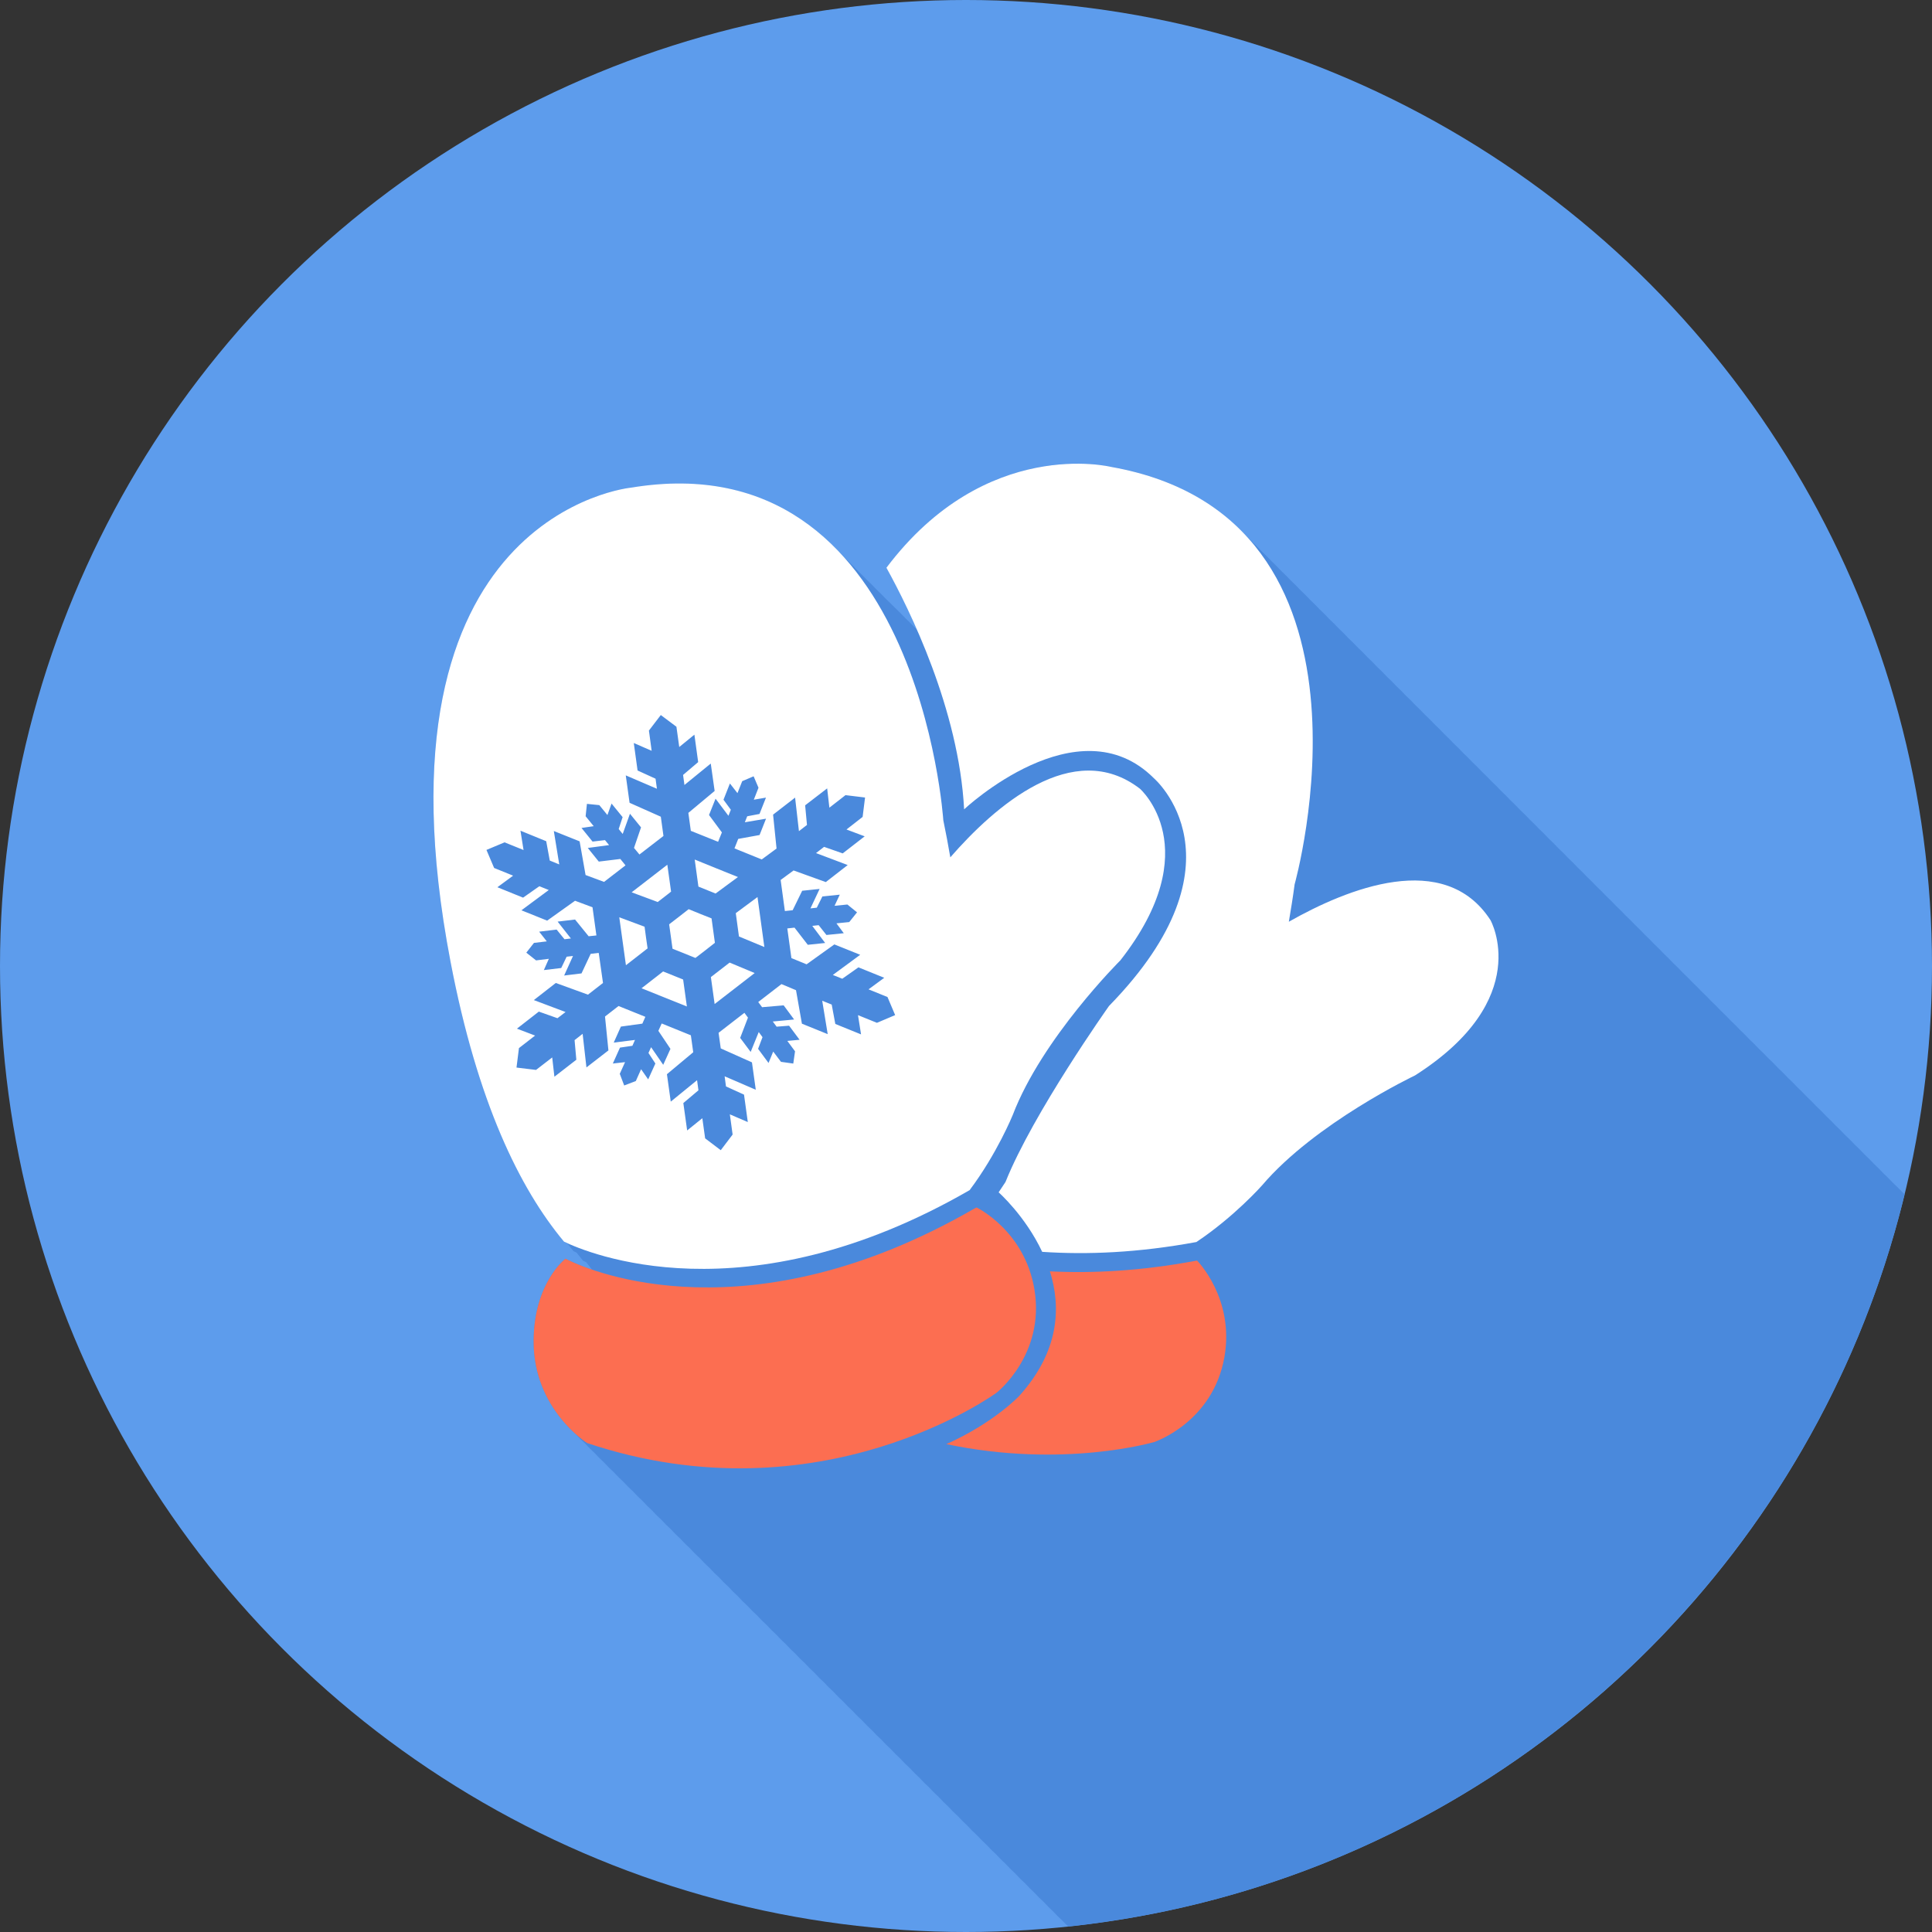 <?xml version="1.0" encoding="utf-8"?>
<!-- Generator: Adobe Illustrator 17.1.0, SVG Export Plug-In . SVG Version: 6.00 Build 0)  -->
<!DOCTYPE svg PUBLIC "-//W3C//DTD SVG 1.1//EN" "http://www.w3.org/Graphics/SVG/1.1/DTD/svg11.dtd">
<svg version="1.1" id="gloves" xmlns="http://www.w3.org/2000/svg" xmlns:xlink="http://www.w3.org/1999/xlink" x="0px" y="0px"
	 viewBox="0 0 100 100" enable-background="new 0 0 100 100" xml:space="preserve">
<rect x="0" y="0" width="100" height="100" fill="#333333" stroke="none"/>
<circle id="gloves-label" fill="#5D9CEC" cx="50" cy="50" r="50"/>
<g id="gloves-shadow">
	<path fill="#4A89DC" d="M97.982,61.227c-0.162-0.168-0.322-0.338-0.497-0.497c-0.16-0.167-0.319-0.334-0.492-0.492
		c-0.161-0.168-0.321-0.337-0.497-0.497c-0.16-0.166-0.317-0.333-0.49-0.491c-0.162-0.169-0.324-0.339-0.5-0.499
		c-0.16-0.166-0.318-0.333-0.491-0.491c-0.161-0.167-0.32-0.336-0.495-0.495c-0.16-0.168-0.32-0.336-0.495-0.495
		c-0.161-0.167-0.319-0.335-0.493-0.493c-0.161-0.168-0.32-0.336-0.494-0.495c-0.162-0.168-0.322-0.337-0.496-0.496
		c-0.161-0.167-0.32-0.335-0.494-0.493c-0.16-0.167-0.318-0.334-0.492-0.492c-0.162-0.17-0.324-0.34-0.5-0.5
		c-0.158-0.165-0.316-0.331-0.488-0.488c-0.162-0.169-0.324-0.339-0.5-0.5c-0.16-0.166-0.318-0.333-0.491-0.491
		c-0.161-0.167-0.32-0.335-0.495-0.495c-0.16-0.168-0.32-0.336-0.495-0.495c-0.161-0.167-0.319-0.335-0.494-0.494
		c-0.161-0.167-0.319-0.336-0.493-0.494c-0.162-0.168-0.322-0.337-0.498-0.497c-0.159-0.166-0.316-0.333-0.49-0.491
		c-0.161-0.168-0.322-0.337-0.496-0.497c-0.162-0.168-0.322-0.336-0.497-0.496
		c-0.159-0.166-0.317-0.333-0.49-0.491c-0.161-0.168-0.322-0.338-0.497-0.498c-0.161-0.167-0.32-0.335-0.494-0.493
		c-0.16-0.167-0.32-0.335-0.494-0.494c-0.161-0.168-0.321-0.337-0.496-0.496c-0.16-0.167-0.318-0.334-0.492-0.492
		c-0.162-0.168-0.322-0.337-0.496-0.497c-0.16-0.167-0.32-0.335-0.493-0.493
		c-0.161-0.168-0.32-0.336-0.495-0.495c-0.16-0.168-0.32-0.336-0.496-0.496c-0.16-0.167-0.318-0.335-0.493-0.494
		c-0.161-0.167-0.319-0.336-0.495-0.494c-0.16-0.168-0.32-0.336-0.494-0.496c-0.16-0.167-0.32-0.335-0.494-0.493
		c-0.16-0.168-0.32-0.336-0.496-0.496c-0.16-0.167-0.318-0.334-0.492-0.493
		c-0.16-0.168-0.32-0.336-0.494-0.495c-0.162-0.168-0.322-0.336-0.496-0.496
		c-0.161-0.167-0.32-0.335-0.496-0.495c-0.159-0.167-0.318-0.335-0.492-0.493
		c-0.16-0.167-0.32-0.336-0.494-0.495c-0.162-0.168-0.322-0.336-0.496-0.496
		c-0.16-0.167-0.318-0.335-0.492-0.493c-0.162-0.167-0.321-0.336-0.496-0.496
		c-0.16-0.167-0.32-0.335-0.494-0.494c-0.16-0.168-0.32-0.335-0.494-0.494
		c-0.16-0.168-0.32-0.336-0.494-0.494c-0.162-0.168-0.322-0.337-0.497-0.497
		c-0.16-0.167-0.319-0.334-0.493-0.493c-0.16-0.167-0.318-0.335-0.492-0.493
		c-0.162-0.168-0.322-0.338-0.498-0.498c-0.16-0.167-0.32-0.335-0.494-0.493
		c-0.16-0.168-0.32-0.336-0.494-0.496c-0.16-0.167-0.319-0.334-0.493-0.493c-0.161-0.167-0.319-0.335-0.494-0.494
		c-0.161-0.168-0.321-0.337-0.497-0.497c-0.16-0.167-0.318-0.334-0.49-0.492c-0.162-0.168-0.322-0.337-0.498-0.497
		c-0.16-0.167-0.32-0.335-0.494-0.494c-0.16-0.168-0.32-0.336-0.494-0.495
		c-0.16-0.167-0.318-0.334-0.492-0.492c-0.162-0.169-0.324-0.339-0.5-0.499c-0.159-0.166-0.316-0.332-0.488-0.489
		c-1.57-1.635-3.768-2.889-6.845-3.435c0,0-6.483-1.615-11.632,5.219c0.414,0.75,0.99,1.862,1.577,3.202
		c-0.039-0.037-0.082-0.07-0.121-0.107c-0.161-0.168-0.323-0.335-0.493-0.494
		c-0.163-0.17-0.328-0.339-0.5-0.5C46.184,31.321,46.023,31.157,45.856,31c-0.163-0.17-0.328-0.338-0.5-0.5
		c-0.16-0.167-0.321-0.333-0.491-0.491c-0.163-0.17-0.328-0.338-0.5-0.5c-0.159-0.166-0.319-0.33-0.488-0.488
		c-0.163-0.17-0.327-0.338-0.499-0.499c-2.388-2.497-5.804-4.093-10.701-3.284c0,0-13.813,1.301-9.355,24.556
		c1.388,7.249,3.571,11.721,5.869,14.472c0.043,0.021,0.097,0.047,0.158,0.074
		c0.112,0.144,0.224,0.286,0.336,0.421c0.043,0.021,0.097,0.046,0.158,0.074c0.112,0.143,0.224,0.285,0.336,0.42
		c0.043,0.021,0.097,0.046,0.158,0.074c0.103,0.132,0.206,0.263,0.31,0.388c-0.602-0.205-1.017-0.391-1.218-0.488
		c-0.097-0.051-0.159-0.079-0.159-0.079s-1.641,1.242-1.651,4.269c-0.007,2.471,1.349,4.062,2.165,4.797
		c0.176,0.195,0.344,0.359,0.495,0.495c0.176,0.195,0.344,0.36,0.496,0.495c0.176,0.195,0.344,0.359,0.494,0.495
		c0.176,0.194,0.343,0.357,0.493,0.493c0.177,0.195,0.345,0.359,0.497,0.496c0.175,0.193,0.342,0.357,0.493,0.493
		c0.176,0.194,0.344,0.359,0.495,0.495c0.176,0.194,0.343,0.358,0.494,0.494c0.176,0.194,0.343,0.358,0.494,0.494
		c0.177,0.195,0.346,0.36,0.497,0.496c0.176,0.195,0.343,0.358,0.494,0.494c0.175,0.193,0.343,0.357,0.494,0.494
		c0.175,0.193,0.343,0.357,0.494,0.494c0.176,0.194,0.344,0.359,0.495,0.495c0.176,0.194,0.344,0.358,0.494,0.493
		c0.176,0.195,0.345,0.36,0.496,0.496c0.174,0.193,0.341,0.355,0.49,0.49c0.178,0.197,0.347,0.363,0.499,0.5
		c0.176,0.193,0.343,0.357,0.494,0.493c0.176,0.194,0.344,0.358,0.495,0.494c0.175,0.194,0.343,0.358,0.493,0.494
		c0.176,0.194,0.344,0.358,0.494,0.493c0.176,0.195,0.345,0.36,0.496,0.496c0.176,0.195,0.343,0.359,0.494,0.494
		c0.175,0.193,0.342,0.357,0.492,0.492c0.177,0.197,0.347,0.362,0.498,0.499c0.175,0.192,0.342,0.356,0.492,0.491
		c0.177,0.195,0.345,0.36,0.496,0.496c0.175,0.194,0.343,0.357,0.493,0.493c0.176,0.195,0.345,0.36,0.496,0.496
		c0.176,0.194,0.344,0.358,0.495,0.495c0.176,0.194,0.344,0.358,0.495,0.494c0.174,0.192,0.341,0.355,0.491,0.49
		c0.178,0.197,0.347,0.363,0.499,0.5c0.175,0.193,0.342,0.357,0.493,0.492c0.176,0.195,0.344,0.359,0.495,0.495
		c0.175,0.194,0.342,0.357,0.493,0.493c0.177,0.195,0.346,0.36,0.497,0.496c0.175,0.194,0.343,0.358,0.493,0.494
		c0.176,0.194,0.344,0.359,0.496,0.495c0.174,0.192,0.341,0.355,0.491,0.491c0.178,0.197,0.348,0.362,0.5,0.5
		c0.175,0.193,0.341,0.355,0.492,0.491c0.176,0.194,0.344,0.359,0.496,0.495c0.174,0.193,0.342,0.357,0.491,0.492
		c0.177,0.195,0.345,0.36,0.497,0.497c0.176,0.194,0.344,0.358,0.494,0.494c0.174,0.192,0.342,0.356,0.49,0.491
		c0.18,0.198,0.35,0.365,0.504,0.502c0.172,0.191,0.338,0.353,0.486,0.488c0.177,0.195,0.346,0.359,0.496,0.495
		c0.102,0.112,0.19,0.192,0.285,0.284c21.162-2.225,38.381-17.652,43.291-37.894
		c-0.036-0.036-0.069-0.073-0.107-0.108C98.314,61.551,98.155,61.385,97.982,61.227z"/>
</g>
<g id="gloves-gloves">
	<g>
		<path fill="#FC6E51" d="M53.542,66.742c-0.505-3.051-2.996-4.244-2.996-4.244c-0.043,0.021-0.077,0.039-0.12,0.061
			c-11.66,6.729-19.832,3.234-20.997,2.67c-0.097-0.051-0.159-0.079-0.159-0.079s-1.641,1.242-1.651,4.269
			c-0.01,3.531,2.769,5.273,2.769,5.273c12.098,4.052,21.188-2.6,21.188-2.6S54.101,70.129,53.542,66.742z"/>
		<path fill="#FFFFFF" d="M34.323,50.282l-1.118,0.871c0.655,0.263,1.648,0.66,2.348,0.942l-0.194-1.395
			C35.026,50.565,34.64,50.408,34.323,50.282z"/>
		<path fill="#FFFFFF" d="M36.83,47.536c-0.014,0-1.172-0.469-1.186-0.477c-0.011,0.013-0.406,0.318-0.406,0.318
			s-0.592,0.458-0.603,0.465c0.001,0.017,0.172,1.246,0.175,1.264c0.013,0.003,1.17,0.471,1.185,0.477
			c0.013-0.006,0.999-0.77,1.008-0.783C37.003,48.783,36.833,47.552,36.83,47.536z"/>
		<path fill="#FFFFFF" d="M33.363,47.967l-1.309-0.488c0.098,0.685,0.242,1.735,0.344,2.481l1.121-0.872
			C33.464,48.725,33.408,48.305,33.363,47.967z"/>
		<path fill="#FFFFFF" d="M34.563,46.286c0,0,0.072-0.053,0.172-0.136l-0.194-1.392c-0.545,0.418-1.293,1.001-1.847,1.428
			l1.349,0.503C34.321,46.476,34.563,46.286,34.563,46.286z"/>
		<path fill="#FFFFFF" d="M38.084,47.264c0.047,0.355,0.112,0.813,0.164,1.208l1.315,0.546
			c-0.108-0.772-0.258-1.882-0.355-2.587L38.084,47.264z"/>
		<path fill="#FFFFFF" d="M36.795,50.573l0.194,1.395c0.588-0.453,1.481-1.145,2.073-1.603l-1.297-0.542
			C37.461,50.058,37.098,50.343,36.795,50.573z"/>
		<path fill="#FFFFFF" d="M37.038,46.249l1.158-0.854c-0.688-0.277-1.611-0.647-2.238-0.905l0.192,1.4
			C36.422,46.002,36.744,46.13,37.038,46.249z"/>
		<path fill="#FFFFFF" d="M59.004,40.825c-3.466-2.669-7.533,0.929-9.816,3.551c-0.108-0.622-0.225-1.263-0.363-1.922
			c0,0-1.276-19.673-16.148-17.216c0,0-13.813,1.301-9.355,24.556c1.388,7.249,3.571,11.721,5.869,14.472
			c1.163,0.567,9.335,4.062,20.996-2.664c1.419-1.887,2.231-3.887,2.231-3.887c1.52-3.982,5.572-8.007,5.572-8.007
			C62.525,43.915,59.004,40.825,59.004,40.825z M45.39,52.941l-0.981-0.397l0.159,0.996L43.236,53l-0.187-1.004
			l-0.491-0.197l0.284,1.728l-1.335-0.541l-0.306-1.734l-0.753-0.315l-1.202,0.928l0.2,0.268l1.116-0.096
			l0.542,0.732l-1.105,0.104l0.199,0.268l0.645-0.051l0.543,0.728l-0.634,0.06l0.399,0.537l-0.091,0.635
			l-0.638-0.09l-0.401-0.531l-0.242,0.59l-0.541-0.731l0.229-0.605l-0.195-0.265l-0.418,1.029l-0.543-0.726
			l0.403-1.048l-0.184-0.25l-1.337,1.035l0.113,0.807l1.615,0.723l0.198,1.418l-1.612-0.697l0.069,0.524
			l0.934,0.425l0.196,1.42l-0.929-0.4l0.143,1.046l-0.614,0.81l-0.808-0.613l-0.146-1.043l-0.785,0.634
			l-0.198-1.419l0.782-0.659l-0.071-0.524l-1.362,1.11l-0.198-1.419l1.361-1.137l-0.122-0.877l-1.51-0.612
			l-0.172,0.381l0.625,0.933l-0.374,0.826l-0.628-0.912L33.564,54.502l0.358,0.545l-0.372,0.822l-0.367-0.526
			l-0.273,0.611l-0.602,0.23l-0.229-0.603l0.274-0.605l-0.633,0.072l0.37-0.824l0.643-0.094l0.134-0.303
			l-1.1,0.137l0.37-0.828l1.111-0.153l0.156-0.352l-1.388-0.56l-0.701,0.544l0.177,1.754L30.354,55.25
			l-0.197-1.74l-0.417,0.327l0.091,1.015l-1.135,0.879l-0.114-0.998l-0.837,0.646l-1.011-0.122l0.127-1.008
			l0.835-0.648l-0.939-0.358l1.133-0.883l0.964,0.342l0.419-0.32l-1.642-0.618l1.137-0.886l1.665,0.605
			l0.778-0.605l-0.221-1.557l-0.416,0.049l-0.475,1.013l-0.899,0.11l0.458-1.012l-0.328,0.037l-0.281,0.586
			l-0.899,0.107l0.258-0.583L27.747,49.71l-0.505-0.401l0.396-0.505l0.663-0.079l-0.394-0.502l0.904-0.108
			l0.407,0.5l0.331-0.04l-0.686-0.873l0.902-0.107l0.703,0.866l0.402-0.043l-0.202-1.458l-0.904-0.337
			l-1.443,1.029l-1.332-0.535l1.415-1.05l-0.487-0.196l-0.843,0.591l-1.329-0.539l0.814-0.599l-0.983-0.398
			l-0.397-0.934l0.938-0.392l0.982,0.397l-0.16-1l1.333,0.544l0.184,1.001l0.491,0.2l-0.281-1.728
			l1.335,0.534l0.308,1.743l0.957,0.356l1.11-0.856l-0.267-0.331l-1.116,0.136l-0.569-0.706l1.102-0.148l-0.212-0.258
			l-0.644,0.076l-0.571-0.705l0.631-0.092l-0.418-0.514l0.068-0.641l0.64,0.065l0.42,0.513l0.214-0.594
			l0.573,0.703l-0.203,0.615l0.207,0.256l0.376-1.046l0.573,0.705l-0.364,1.063l0.282,0.341l1.243-0.959
			l-0.137-0.997l-1.617-0.72l-0.197-1.419l1.612,0.692l-0.07-0.52l-0.931-0.425l-0.196-1.422l0.925,0.403
			l-0.142-1.048l0.615-0.803l0.809,0.605l0.146,1.049l0.784-0.639l0.195,1.42l-0.781,0.665l0.071,0.52
			l1.362-1.11l0.201,1.419l-1.361,1.135l0.128,0.929l1.412,0.567l0.196-0.486l-0.666-0.9l0.338-0.845
			l0.667,0.886l0.124-0.313l-0.38-0.519l0.332-0.842l0.391,0.501l0.246-0.619l0.59-0.253l0.253,0.593
			l-0.243,0.619l0.629-0.108l-0.334,0.845l-0.636,0.121l-0.123,0.31l1.097-0.186l-0.335,0.846l-1.105,0.201
			l-0.194,0.491l1.412,0.572l0.766-0.564l-0.179-1.755l1.139-0.881l0.199,1.736l0.416-0.322l-0.095-1.015
			l1.14-0.877l0.115,0.999l0.834-0.649l1.012,0.123l-0.126,1.004l-0.835,0.651l0.942,0.354l-1.138,0.883
			l-0.964-0.338l-0.417,0.322l1.64,0.619l-1.134,0.882l-1.668-0.602l-0.669,0.492l0.219,1.609l0.403-0.042
			l0.493-1.008l0.902-0.095l-0.474,1.008l0.328-0.037l0.29-0.582l0.9-0.092l-0.271,0.577l0.664-0.067l0.5,0.405
			l-0.403,0.503l-0.663,0.067l0.38,0.511l-0.898,0.091l-0.403-0.508l-0.329,0.037l0.666,0.885l-0.899,0.094
			l-0.687-0.888l-0.373,0.041l0.212,1.535l0.785,0.323l1.438-1.031l1.338,0.537l-1.417,1.044l0.49,0.196
			l0.836-0.59l1.335,0.541l-0.812,0.598l0.981,0.398l0.396,0.935L45.39,52.941z"/>
	</g>
	<path fill="#FC6E51" d="M52.758,72.25c0,0-1.303,1.393-3.776,2.498c6.071,1.277,10.76-0.109,10.76-0.109
		s3.029-1.006,3.633-4.391c0.537-3.044-1.414-5-1.414-5c-0.045,0.008-0.086,0.012-0.135,0.022
		c-2.797,0.517-5.274,0.645-7.483,0.534C54.923,67.652,54.846,69.93,52.758,72.25z"/>
	<path fill="#FFFFFF" d="M77.148,47.627c-2.38-3.672-7.41-1.636-10.438,0.082c0.106-0.627,0.211-1.265,0.299-1.934
		c0,0,5.347-18.977-9.496-21.608c0,0-6.483-1.615-11.632,5.219c1.201,2.173,3.749,7.335,4.022,12.504
		c0,0,5.893-5.541,9.822-1.609c0,0,5,4.286-2.323,11.788c0,0-3.927,5.536-5.357,9.109l-0.356,0.537
		c0,0,1.38,1.219,2.254,3.08c2.33,0.156,4.973,0.048,7.981-0.508c1.963-1.308,3.394-2.926,3.394-2.926
		c2.762-3.247,7.922-5.697,7.922-5.697C79.441,51.713,77.148,47.627,77.148,47.627z"/>
</g>
</svg>
